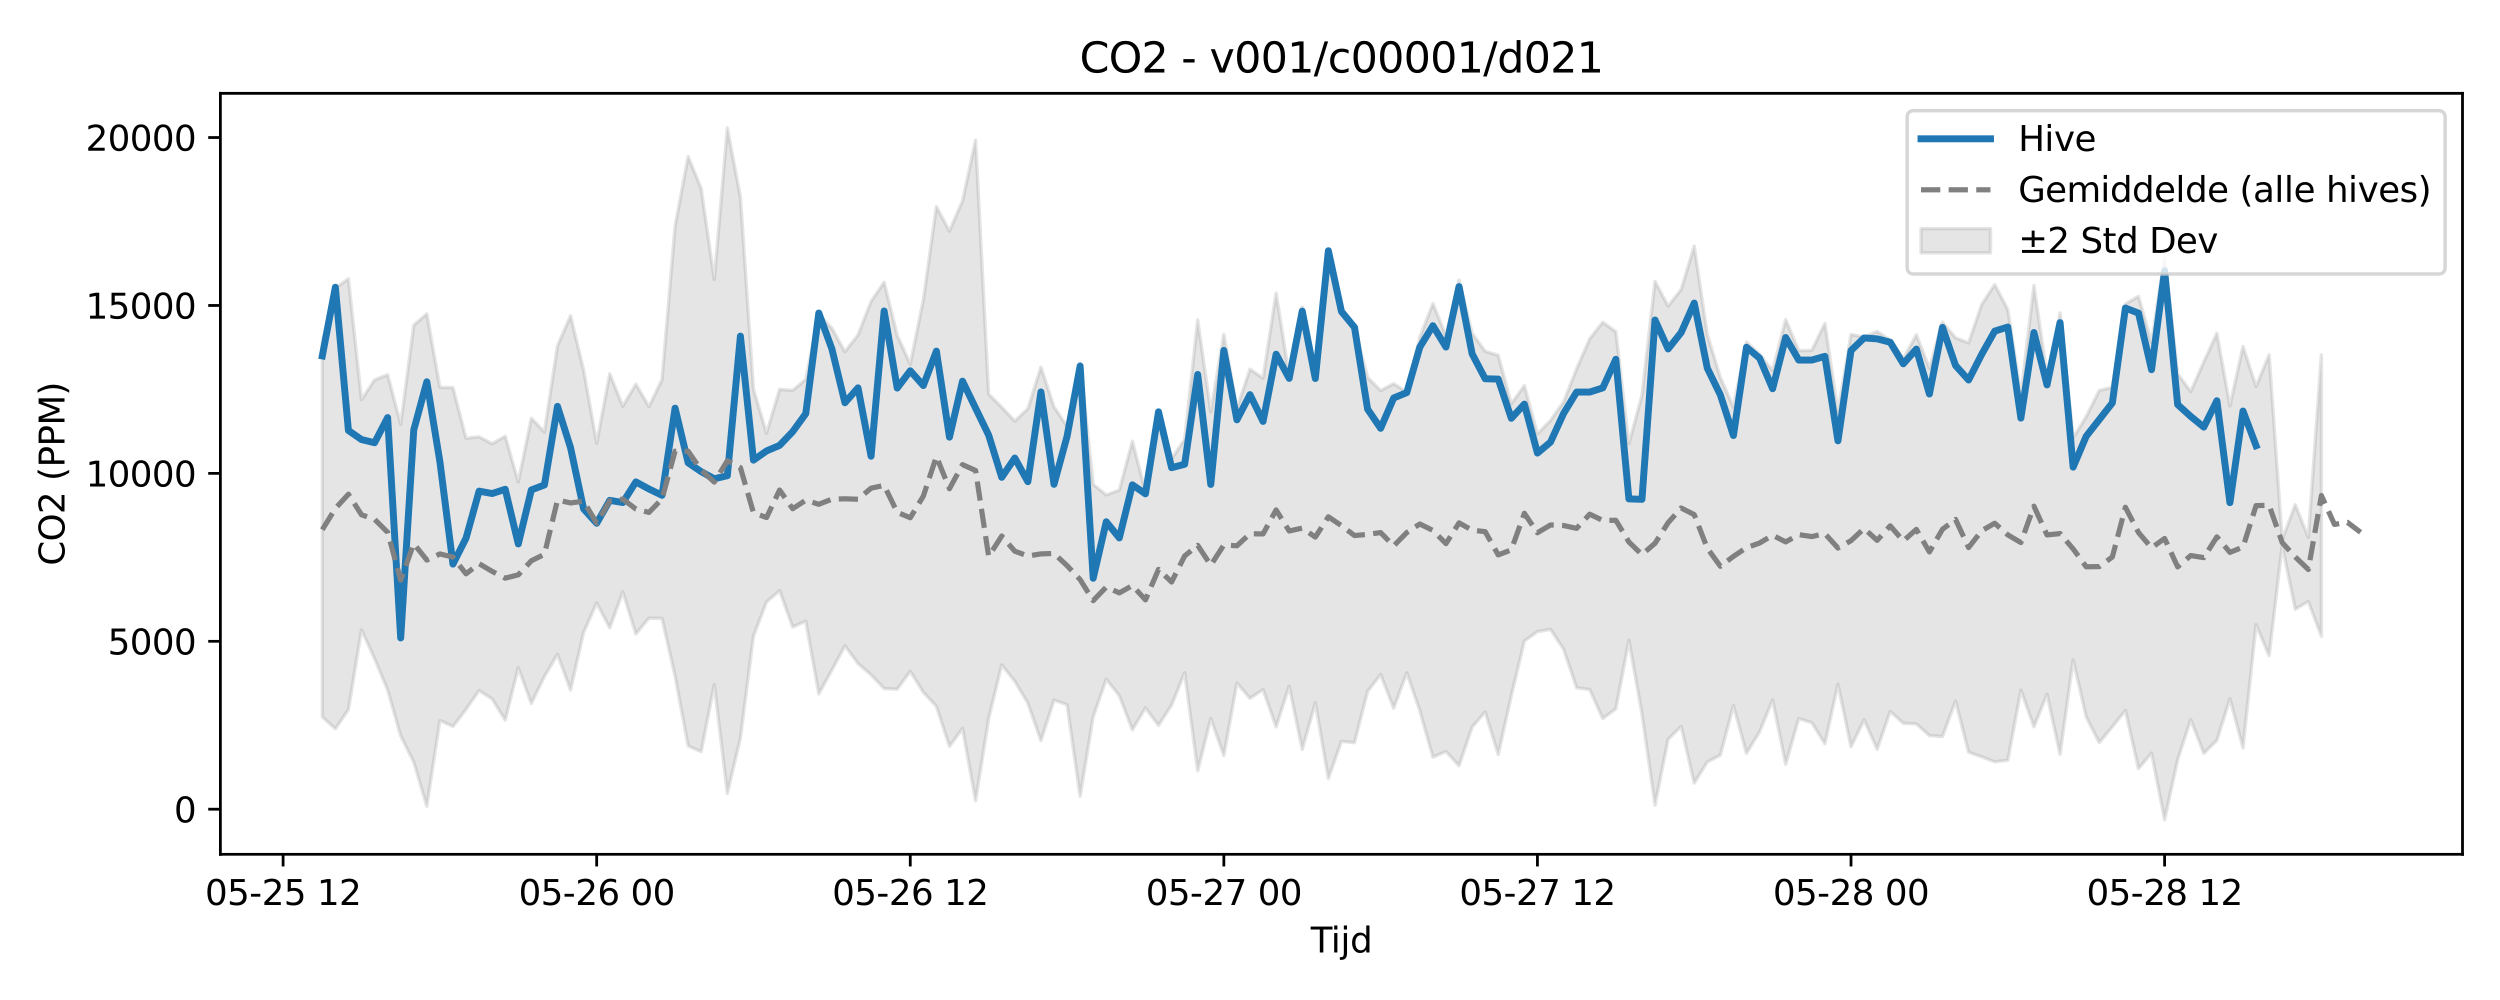 <?xml version="1.0" encoding="utf-8" standalone="no"?>
<!DOCTYPE svg PUBLIC "-//W3C//DTD SVG 1.1//EN"
  "http://www.w3.org/Graphics/SVG/1.1/DTD/svg11.dtd">
<svg xmlns:xlink="http://www.w3.org/1999/xlink" width="720pt" height="288pt" viewBox="0 0 720 288" xmlns="http://www.w3.org/2000/svg" version="1.1">
 <defs>
  <style type="text/css">*{stroke-linejoin: round; stroke-linecap: butt}</style>
 </defs>
 <g id="figure_1">
  <g id="patch_1">
   <path d="M 0 288 
L 720 288 
L 720 0 
L 0 0 
z
" style="fill: #ffffff"/>
  </g>
  <g id="axes_1">
   <g id="patch_2">
    <path d="M 63.47 246.04 
L 709.2 246.04 
L 709.2 26.88 
L 63.47 26.88 
z
" style="fill: #ffffff"/>
   </g>
   <g id="FillBetweenPolyCollection_1">
    <defs>
     <path id="m33902f99d2" d="M 92.821 -189.355 
L 92.821 -81.54 
L 96.584 -78.09 
L 100.347 -83.63 
L 104.11 -106.599 
L 107.873 -98.297 
L 111.636 -89.303 
L 115.399 -76.066 
L 119.162 -68.491 
L 122.925 -55.805 
L 126.688 -80.491 
L 130.451 -78.794 
L 134.214 -83.691 
L 137.977 -89.132 
L 141.74 -86.678 
L 145.503 -80.623 
L 149.266 -95.697 
L 153.029 -85.437 
L 156.792 -93.146 
L 160.555 -99.552 
L 164.318 -89.268 
L 168.081 -105.876 
L 171.844 -114.335 
L 175.607 -107.166 
L 179.37 -117.535 
L 183.133 -105.415 
L 186.896 -109.954 
L 190.659 -109.91 
L 194.422 -93.254 
L 198.185 -73.181 
L 201.948 -71.507 
L 205.711 -90.799 
L 209.474 -59.482 
L 213.237 -75.427 
L 217 -104.79 
L 220.763 -114.646 
L 224.526 -117.869 
L 228.289 -107.414 
L 232.052 -109.112 
L 235.815 -88.166 
L 239.578 -95.014 
L 243.341 -101.985 
L 247.104 -96.903 
L 250.867 -93.623 
L 254.63 -89.689 
L 258.393 -89.503 
L 262.156 -94.65 
L 265.919 -88.611 
L 269.682 -84.577 
L 273.445 -73.042 
L 277.208 -78.218 
L 280.971 -57.363 
L 284.734 -81.04 
L 288.497 -96.517 
L 292.26 -91.775 
L 296.023 -85.471 
L 299.786 -74.698 
L 303.549 -86.355 
L 307.312 -85.039 
L 311.075 -58.658 
L 314.838 -81.569 
L 318.601 -92.392 
L 322.364 -87.63 
L 326.127 -77.815 
L 329.89 -84.114 
L 333.653 -79.091 
L 337.416 -84.904 
L 341.179 -94.272 
L 344.942 -66.017 
L 348.705 -81.052 
L 352.468 -70.395 
L 356.231 -91.265 
L 359.994 -86.903 
L 363.757 -89.388 
L 367.52 -78.684 
L 371.283 -90.401 
L 375.046 -72.165 
L 378.809 -85.577 
L 382.572 -63.788 
L 386.335 -74.486 
L 390.098 -74.114 
L 393.861 -88.873 
L 397.624 -93.722 
L 401.387 -84.052 
L 405.15 -94.215 
L 408.913 -83.308 
L 412.676 -69.922 
L 416.439 -71.576 
L 420.202 -67.462 
L 423.965 -78.578 
L 427.728 -82.944 
L 431.491 -70.686 
L 435.254 -87.567 
L 439.017 -103.394 
L 442.78 -106.071 
L 446.543 -106.723 
L 450.306 -101.06 
L 454.069 -89.898 
L 457.832 -89.429 
L 461.595 -81.054 
L 465.358 -83.846 
L 469.121 -103.595 
L 472.884 -82.414 
L 476.647 -56.112 
L 480.41 -75.068 
L 484.173 -78.784 
L 487.936 -62.445 
L 491.699 -68.547 
L 495.462 -70.52 
L 499.225 -84.759 
L 502.988 -71.058 
L 506.751 -77.21 
L 510.514 -86.413 
L 514.277 -67.905 
L 518.04 -81.026 
L 521.803 -79.85 
L 525.566 -73.797 
L 529.329 -90.95 
L 533.092 -72.927 
L 536.855 -80.669 
L 540.618 -72.206 
L 544.381 -83.093 
L 548.144 -79.689 
L 551.907 -79.516 
L 555.67 -76.147 
L 559.433 -75.87 
L 563.196 -86.091 
L 566.959 -71.365 
L 570.722 -70.033 
L 574.485 -68.588 
L 578.248 -69.035 
L 582.011 -89.233 
L 585.774 -78.695 
L 589.537 -88.007 
L 593.3 -70.768 
L 597.063 -97.928 
L 600.826 -81.532 
L 604.589 -74.113 
L 608.352 -78.689 
L 612.115 -83.372 
L 615.878 -66.629 
L 619.641 -71.105 
L 623.404 -51.922 
L 627.167 -69.178 
L 630.93 -80.755 
L 634.693 -71.043 
L 638.456 -74.728 
L 642.219 -86.763 
L 645.982 -72.633 
L 649.745 -108.062 
L 653.508 -99.17 
L 657.271 -130.891 
L 661.034 -112.532 
L 664.797 -114.768 
L 668.56 -104.76 
L 668.56 -185.807 
L 668.56 -185.807 
L 664.797 -133.216 
L 661.034 -142.657 
L 657.271 -132.596 
L 653.508 -185.791 
L 649.745 -176.691 
L 645.982 -188.228 
L 642.219 -171.073 
L 638.456 -192.021 
L 634.693 -183.759 
L 630.93 -175.254 
L 627.167 -180.319 
L 623.404 -213.921 
L 619.641 -189.342 
L 615.878 -202.662 
L 612.115 -200.441 
L 608.352 -176.487 
L 604.589 -175.528 
L 600.826 -168.003 
L 597.063 -161.909 
L 593.3 -197.888 
L 589.537 -179.874 
L 585.774 -205.753 
L 582.011 -174.257 
L 578.248 -198.869 
L 574.485 -206.021 
L 570.722 -200.277 
L 566.959 -189.239 
L 563.196 -190.709 
L 559.433 -195.27 
L 555.67 -181.947 
L 551.907 -191.552 
L 548.144 -184.726 
L 544.381 -190.025 
L 540.618 -192.544 
L 536.855 -190.907 
L 533.092 -191.662 
L 529.329 -169.369 
L 525.566 -194.845 
L 521.803 -187.084 
L 518.04 -187.012 
L 514.277 -195.957 
L 510.514 -181.285 
L 506.751 -185.998 
L 502.988 -189.484 
L 499.225 -170.769 
L 495.462 -179.3 
L 491.699 -191.698 
L 487.936 -217.12 
L 484.173 -204.613 
L 480.41 -199.831 
L 476.647 -206.962 
L 472.884 -174.145 
L 469.121 -160.218 
L 465.358 -192.468 
L 461.595 -195.192 
L 457.832 -190.409 
L 454.069 -181.776 
L 450.306 -172.232 
L 446.543 -166.899 
L 442.78 -163.049 
L 439.017 -176.948 
L 435.254 -171.708 
L 431.491 -185.694 
L 427.728 -186.833 
L 423.965 -192.038 
L 420.202 -207.367 
L 416.439 -191.314 
L 412.676 -200.553 
L 408.913 -190.881 
L 405.15 -175.036 
L 401.387 -177.507 
L 397.624 -175.509 
L 393.861 -179.313 
L 390.098 -193.413 
L 386.335 -198.719 
L 382.572 -214.548 
L 378.809 -181.053 
L 375.046 -199.636 
L 371.283 -179.752 
L 367.52 -203.583 
L 363.757 -179.064 
L 359.994 -181.664 
L 356.231 -170.367 
L 352.468 -191.697 
L 348.705 -169.371 
L 344.942 -195.857 
L 341.179 -161.489 
L 337.416 -155.855 
L 333.653 -168.946 
L 329.89 -146.375 
L 326.127 -160.915 
L 322.364 -146.858 
L 318.601 -145.464 
L 314.838 -148.464 
L 311.075 -183.499 
L 307.312 -165.171 
L 303.549 -170.847 
L 299.786 -182.26 
L 296.023 -170.281 
L 292.26 -166.732 
L 288.497 -170.728 
L 284.734 -174.5 
L 280.971 -247.636 
L 277.208 -230.146 
L 273.445 -221.448 
L 269.682 -228.478 
L 265.919 -201.613 
L 262.156 -183.126 
L 258.393 -191.419 
L 254.63 -206.715 
L 250.867 -201.19 
L 247.104 -191.534 
L 243.341 -186.702 
L 239.578 -193.471 
L 235.815 -197.369 
L 232.052 -178.747 
L 228.289 -175.564 
L 224.526 -175.869 
L 220.763 -163.254 
L 217 -175.876 
L 213.237 -231.23 
L 209.474 -251.158 
L 205.711 -207.51 
L 201.948 -233.714 
L 198.185 -242.898 
L 194.422 -222.857 
L 190.659 -178.679 
L 186.896 -170.887 
L 183.133 -177.373 
L 179.37 -170.983 
L 175.607 -180.332 
L 171.844 -160.372 
L 168.081 -181.405 
L 164.318 -197.048 
L 160.555 -188.409 
L 156.792 -163.585 
L 153.029 -167.557 
L 149.266 -149.203 
L 145.503 -162.364 
L 141.74 -160.204 
L 137.977 -162.19 
L 134.214 -161.783 
L 130.451 -176.335 
L 126.688 -176.438 
L 122.925 -197.604 
L 119.162 -194.357 
L 115.399 -165.796 
L 111.636 -180.107 
L 107.873 -178.589 
L 104.11 -172.876 
L 100.347 -207.703 
L 96.584 -205.041 
L 92.821 -189.355 
z
" style="stroke: #808080; stroke-opacity: 0.2"/>
    </defs>
    <g clip-path="url(#p14953d27d6)">
     <use xlink:href="#m33902f99d2" x="0" y="288" style="fill: #808080; fill-opacity: 0.2; stroke: #808080; stroke-opacity: 0.2"/>
    </g>
   </g>
   <g id="matplotlib.axis_1">
    <g id="xtick_1">
     <g id="line2d_1">
      <defs>
       <path id="m190712f319" d="M 0 0 
L 0 3.5 
" style="stroke: #000000; stroke-width: 0.8"/>
      </defs>
      <g>
       <use xlink:href="#m190712f319" x="81.532" y="246.04" style="stroke: #000000; stroke-width: 0.8"/>
      </g>
     </g>
     <g id="text_1">
      <!-- 05-25 12 -->
      <g transform="translate(59.052 260.638) scale(0.1 -0.1)">
       <defs>
        <path id="DejaVuSans-30" d="M 2034 4250 
Q 1547 4250 1301 3770 
Q 1056 3291 1056 2328 
Q 1056 1369 1301 889 
Q 1547 409 2034 409 
Q 2525 409 2770 889 
Q 3016 1369 3016 2328 
Q 3016 3291 2770 3770 
Q 2525 4250 2034 4250 
z
M 2034 4750 
Q 2819 4750 3233 4129 
Q 3647 3509 3647 2328 
Q 3647 1150 3233 529 
Q 2819 -91 2034 -91 
Q 1250 -91 836 529 
Q 422 1150 422 2328 
Q 422 3509 836 4129 
Q 1250 4750 2034 4750 
z
" transform="scale(0.016)"/>
        <path id="DejaVuSans-35" d="M 691 4666 
L 3169 4666 
L 3169 4134 
L 1269 4134 
L 1269 2991 
Q 1406 3038 1543 3061 
Q 1681 3084 1819 3084 
Q 2600 3084 3056 2656 
Q 3513 2228 3513 1497 
Q 3513 744 3044 326 
Q 2575 -91 1722 -91 
Q 1428 -91 1123 -41 
Q 819 9 494 109 
L 494 744 
Q 775 591 1075 516 
Q 1375 441 1709 441 
Q 2250 441 2565 725 
Q 2881 1009 2881 1497 
Q 2881 1984 2565 2268 
Q 2250 2553 1709 2553 
Q 1456 2553 1204 2497 
Q 953 2441 691 2322 
L 691 4666 
z
" transform="scale(0.016)"/>
        <path id="DejaVuSans-2d" d="M 313 2009 
L 1997 2009 
L 1997 1497 
L 313 1497 
L 313 2009 
z
" transform="scale(0.016)"/>
        <path id="DejaVuSans-32" d="M 1228 531 
L 3431 531 
L 3431 0 
L 469 0 
L 469 531 
Q 828 903 1448 1529 
Q 2069 2156 2228 2338 
Q 2531 2678 2651 2914 
Q 2772 3150 2772 3378 
Q 2772 3750 2511 3984 
Q 2250 4219 1831 4219 
Q 1534 4219 1204 4116 
Q 875 4013 500 3803 
L 500 4441 
Q 881 4594 1212 4672 
Q 1544 4750 1819 4750 
Q 2544 4750 2975 4387 
Q 3406 4025 3406 3419 
Q 3406 3131 3298 2873 
Q 3191 2616 2906 2266 
Q 2828 2175 2409 1742 
Q 1991 1309 1228 531 
z
" transform="scale(0.016)"/>
        <path id="DejaVuSans-20" transform="scale(0.016)"/>
        <path id="DejaVuSans-31" d="M 794 531 
L 1825 531 
L 1825 4091 
L 703 3866 
L 703 4441 
L 1819 4666 
L 2450 4666 
L 2450 531 
L 3481 531 
L 3481 0 
L 794 0 
L 794 531 
z
" transform="scale(0.016)"/>
       </defs>
       <use xlink:href="#DejaVuSans-30"/>
       <use xlink:href="#DejaVuSans-35" transform="translate(63.623 0)"/>
       <use xlink:href="#DejaVuSans-2d" transform="translate(127.246 0)"/>
       <use xlink:href="#DejaVuSans-32" transform="translate(163.33 0)"/>
       <use xlink:href="#DejaVuSans-35" transform="translate(226.953 0)"/>
       <use xlink:href="#DejaVuSans-20" transform="translate(290.576 0)"/>
       <use xlink:href="#DejaVuSans-31" transform="translate(322.363 0)"/>
       <use xlink:href="#DejaVuSans-32" transform="translate(385.986 0)"/>
      </g>
     </g>
    </g>
    <g id="xtick_2">
     <g id="line2d_2">
      <g>
       <use xlink:href="#m190712f319" x="171.844" y="246.04" style="stroke: #000000; stroke-width: 0.8"/>
      </g>
     </g>
     <g id="text_2">
      <!-- 05-26 00 -->
      <g transform="translate(149.364 260.638) scale(0.1 -0.1)">
       <defs>
        <path id="DejaVuSans-36" d="M 2113 2584 
Q 1688 2584 1439 2293 
Q 1191 2003 1191 1497 
Q 1191 994 1439 701 
Q 1688 409 2113 409 
Q 2538 409 2786 701 
Q 3034 994 3034 1497 
Q 3034 2003 2786 2293 
Q 2538 2584 2113 2584 
z
M 3366 4563 
L 3366 3988 
Q 3128 4100 2886 4159 
Q 2644 4219 2406 4219 
Q 1781 4219 1451 3797 
Q 1122 3375 1075 2522 
Q 1259 2794 1537 2939 
Q 1816 3084 2150 3084 
Q 2853 3084 3261 2657 
Q 3669 2231 3669 1497 
Q 3669 778 3244 343 
Q 2819 -91 2113 -91 
Q 1303 -91 875 529 
Q 447 1150 447 2328 
Q 447 3434 972 4092 
Q 1497 4750 2381 4750 
Q 2619 4750 2861 4703 
Q 3103 4656 3366 4563 
z
" transform="scale(0.016)"/>
       </defs>
       <use xlink:href="#DejaVuSans-30"/>
       <use xlink:href="#DejaVuSans-35" transform="translate(63.623 0)"/>
       <use xlink:href="#DejaVuSans-2d" transform="translate(127.246 0)"/>
       <use xlink:href="#DejaVuSans-32" transform="translate(163.33 0)"/>
       <use xlink:href="#DejaVuSans-36" transform="translate(226.953 0)"/>
       <use xlink:href="#DejaVuSans-20" transform="translate(290.576 0)"/>
       <use xlink:href="#DejaVuSans-30" transform="translate(322.363 0)"/>
       <use xlink:href="#DejaVuSans-30" transform="translate(385.986 0)"/>
      </g>
     </g>
    </g>
    <g id="xtick_3">
     <g id="line2d_3">
      <g>
       <use xlink:href="#m190712f319" x="262.156" y="246.04" style="stroke: #000000; stroke-width: 0.8"/>
      </g>
     </g>
     <g id="text_3">
      <!-- 05-26 12 -->
      <g transform="translate(239.676 260.638) scale(0.1 -0.1)">
       <use xlink:href="#DejaVuSans-30"/>
       <use xlink:href="#DejaVuSans-35" transform="translate(63.623 0)"/>
       <use xlink:href="#DejaVuSans-2d" transform="translate(127.246 0)"/>
       <use xlink:href="#DejaVuSans-32" transform="translate(163.33 0)"/>
       <use xlink:href="#DejaVuSans-36" transform="translate(226.953 0)"/>
       <use xlink:href="#DejaVuSans-20" transform="translate(290.576 0)"/>
       <use xlink:href="#DejaVuSans-31" transform="translate(322.363 0)"/>
       <use xlink:href="#DejaVuSans-32" transform="translate(385.986 0)"/>
      </g>
     </g>
    </g>
    <g id="xtick_4">
     <g id="line2d_4">
      <g>
       <use xlink:href="#m190712f319" x="352.468" y="246.04" style="stroke: #000000; stroke-width: 0.8"/>
      </g>
     </g>
     <g id="text_4">
      <!-- 05-27 00 -->
      <g transform="translate(329.988 260.638) scale(0.1 -0.1)">
       <defs>
        <path id="DejaVuSans-37" d="M 525 4666 
L 3525 4666 
L 3525 4397 
L 1831 0 
L 1172 0 
L 2766 4134 
L 525 4134 
L 525 4666 
z
" transform="scale(0.016)"/>
       </defs>
       <use xlink:href="#DejaVuSans-30"/>
       <use xlink:href="#DejaVuSans-35" transform="translate(63.623 0)"/>
       <use xlink:href="#DejaVuSans-2d" transform="translate(127.246 0)"/>
       <use xlink:href="#DejaVuSans-32" transform="translate(163.33 0)"/>
       <use xlink:href="#DejaVuSans-37" transform="translate(226.953 0)"/>
       <use xlink:href="#DejaVuSans-20" transform="translate(290.576 0)"/>
       <use xlink:href="#DejaVuSans-30" transform="translate(322.363 0)"/>
       <use xlink:href="#DejaVuSans-30" transform="translate(385.986 0)"/>
      </g>
     </g>
    </g>
    <g id="xtick_5">
     <g id="line2d_5">
      <g>
       <use xlink:href="#m190712f319" x="442.78" y="246.04" style="stroke: #000000; stroke-width: 0.8"/>
      </g>
     </g>
     <g id="text_5">
      <!-- 05-27 12 -->
      <g transform="translate(420.299 260.638) scale(0.1 -0.1)">
       <use xlink:href="#DejaVuSans-30"/>
       <use xlink:href="#DejaVuSans-35" transform="translate(63.623 0)"/>
       <use xlink:href="#DejaVuSans-2d" transform="translate(127.246 0)"/>
       <use xlink:href="#DejaVuSans-32" transform="translate(163.33 0)"/>
       <use xlink:href="#DejaVuSans-37" transform="translate(226.953 0)"/>
       <use xlink:href="#DejaVuSans-20" transform="translate(290.576 0)"/>
       <use xlink:href="#DejaVuSans-31" transform="translate(322.363 0)"/>
       <use xlink:href="#DejaVuSans-32" transform="translate(385.986 0)"/>
      </g>
     </g>
    </g>
    <g id="xtick_6">
     <g id="line2d_6">
      <g>
       <use xlink:href="#m190712f319" x="533.092" y="246.04" style="stroke: #000000; stroke-width: 0.8"/>
      </g>
     </g>
     <g id="text_6">
      <!-- 05-28 00 -->
      <g transform="translate(510.611 260.638) scale(0.1 -0.1)">
       <defs>
        <path id="DejaVuSans-38" d="M 2034 2216 
Q 1584 2216 1326 1975 
Q 1069 1734 1069 1313 
Q 1069 891 1326 650 
Q 1584 409 2034 409 
Q 2484 409 2743 651 
Q 3003 894 3003 1313 
Q 3003 1734 2745 1975 
Q 2488 2216 2034 2216 
z
M 1403 2484 
Q 997 2584 770 2862 
Q 544 3141 544 3541 
Q 544 4100 942 4425 
Q 1341 4750 2034 4750 
Q 2731 4750 3128 4425 
Q 3525 4100 3525 3541 
Q 3525 3141 3298 2862 
Q 3072 2584 2669 2484 
Q 3125 2378 3379 2068 
Q 3634 1759 3634 1313 
Q 3634 634 3220 271 
Q 2806 -91 2034 -91 
Q 1263 -91 848 271 
Q 434 634 434 1313 
Q 434 1759 690 2068 
Q 947 2378 1403 2484 
z
M 1172 3481 
Q 1172 3119 1398 2916 
Q 1625 2713 2034 2713 
Q 2441 2713 2670 2916 
Q 2900 3119 2900 3481 
Q 2900 3844 2670 4047 
Q 2441 4250 2034 4250 
Q 1625 4250 1398 4047 
Q 1172 3844 1172 3481 
z
" transform="scale(0.016)"/>
       </defs>
       <use xlink:href="#DejaVuSans-30"/>
       <use xlink:href="#DejaVuSans-35" transform="translate(63.623 0)"/>
       <use xlink:href="#DejaVuSans-2d" transform="translate(127.246 0)"/>
       <use xlink:href="#DejaVuSans-32" transform="translate(163.33 0)"/>
       <use xlink:href="#DejaVuSans-38" transform="translate(226.953 0)"/>
       <use xlink:href="#DejaVuSans-20" transform="translate(290.576 0)"/>
       <use xlink:href="#DejaVuSans-30" transform="translate(322.363 0)"/>
       <use xlink:href="#DejaVuSans-30" transform="translate(385.986 0)"/>
      </g>
     </g>
    </g>
    <g id="xtick_7">
     <g id="line2d_7">
      <g>
       <use xlink:href="#m190712f319" x="623.404" y="246.04" style="stroke: #000000; stroke-width: 0.8"/>
      </g>
     </g>
     <g id="text_7">
      <!-- 05-28 12 -->
      <g transform="translate(600.923 260.638) scale(0.1 -0.1)">
       <use xlink:href="#DejaVuSans-30"/>
       <use xlink:href="#DejaVuSans-35" transform="translate(63.623 0)"/>
       <use xlink:href="#DejaVuSans-2d" transform="translate(127.246 0)"/>
       <use xlink:href="#DejaVuSans-32" transform="translate(163.33 0)"/>
       <use xlink:href="#DejaVuSans-38" transform="translate(226.953 0)"/>
       <use xlink:href="#DejaVuSans-20" transform="translate(290.576 0)"/>
       <use xlink:href="#DejaVuSans-31" transform="translate(322.363 0)"/>
       <use xlink:href="#DejaVuSans-32" transform="translate(385.986 0)"/>
      </g>
     </g>
    </g>
    <g id="text_8">
     <!-- Tijd -->
     <g transform="translate(377.485 274.317) scale(0.1 -0.1)">
      <defs>
       <path id="DejaVuSans-54" d="M -19 4666 
L 3928 4666 
L 3928 4134 
L 2272 4134 
L 2272 0 
L 1638 0 
L 1638 4134 
L -19 4134 
L -19 4666 
z
" transform="scale(0.016)"/>
       <path id="DejaVuSans-69" d="M 603 3500 
L 1178 3500 
L 1178 0 
L 603 0 
L 603 3500 
z
M 603 4863 
L 1178 4863 
L 1178 4134 
L 603 4134 
L 603 4863 
z
" transform="scale(0.016)"/>
       <path id="DejaVuSans-6a" d="M 603 3500 
L 1178 3500 
L 1178 -63 
Q 1178 -731 923 -1031 
Q 669 -1331 103 -1331 
L -116 -1331 
L -116 -844 
L 38 -844 
Q 366 -844 484 -692 
Q 603 -541 603 -63 
L 603 3500 
z
M 603 4863 
L 1178 4863 
L 1178 4134 
L 603 4134 
L 603 4863 
z
" transform="scale(0.016)"/>
       <path id="DejaVuSans-64" d="M 2906 2969 
L 2906 4863 
L 3481 4863 
L 3481 0 
L 2906 0 
L 2906 525 
Q 2725 213 2448 61 
Q 2172 -91 1784 -91 
Q 1150 -91 751 415 
Q 353 922 353 1747 
Q 353 2572 751 3078 
Q 1150 3584 1784 3584 
Q 2172 3584 2448 3432 
Q 2725 3281 2906 2969 
z
M 947 1747 
Q 947 1113 1208 752 
Q 1469 391 1925 391 
Q 2381 391 2643 752 
Q 2906 1113 2906 1747 
Q 2906 2381 2643 2742 
Q 2381 3103 1925 3103 
Q 1469 3103 1208 2742 
Q 947 2381 947 1747 
z
" transform="scale(0.016)"/>
      </defs>
      <use xlink:href="#DejaVuSans-54"/>
      <use xlink:href="#DejaVuSans-69" transform="translate(57.959 0)"/>
      <use xlink:href="#DejaVuSans-6a" transform="translate(85.742 0)"/>
      <use xlink:href="#DejaVuSans-64" transform="translate(113.525 0)"/>
     </g>
    </g>
   </g>
   <g id="matplotlib.axis_2">
    <g id="ytick_1">
     <g id="line2d_8">
      <defs>
       <path id="m48ad3e48c1" d="M 0 0 
L -3.5 0 
" style="stroke: #000000; stroke-width: 0.8"/>
      </defs>
      <g>
       <use xlink:href="#m48ad3e48c1" x="63.47" y="233.054" style="stroke: #000000; stroke-width: 0.8"/>
      </g>
     </g>
     <g id="text_9">
      <!-- 0 -->
      <g transform="translate(50.108 236.853) scale(0.1 -0.1)">
       <use xlink:href="#DejaVuSans-30"/>
      </g>
     </g>
    </g>
    <g id="ytick_2">
     <g id="line2d_9">
      <g>
       <use xlink:href="#m48ad3e48c1" x="63.47" y="184.692" style="stroke: #000000; stroke-width: 0.8"/>
      </g>
     </g>
     <g id="text_10">
      <!-- 5000 -->
      <g transform="translate(31.02 188.491) scale(0.1 -0.1)">
       <use xlink:href="#DejaVuSans-35"/>
       <use xlink:href="#DejaVuSans-30" transform="translate(63.623 0)"/>
       <use xlink:href="#DejaVuSans-30" transform="translate(127.246 0)"/>
       <use xlink:href="#DejaVuSans-30" transform="translate(190.869 0)"/>
      </g>
     </g>
    </g>
    <g id="ytick_3">
     <g id="line2d_10">
      <g>
       <use xlink:href="#m48ad3e48c1" x="63.47" y="136.33" style="stroke: #000000; stroke-width: 0.8"/>
      </g>
     </g>
     <g id="text_11">
      <!-- 10000 -->
      <g transform="translate(24.657 140.129) scale(0.1 -0.1)">
       <use xlink:href="#DejaVuSans-31"/>
       <use xlink:href="#DejaVuSans-30" transform="translate(63.623 0)"/>
       <use xlink:href="#DejaVuSans-30" transform="translate(127.246 0)"/>
       <use xlink:href="#DejaVuSans-30" transform="translate(190.869 0)"/>
       <use xlink:href="#DejaVuSans-30" transform="translate(254.492 0)"/>
      </g>
     </g>
    </g>
    <g id="ytick_4">
     <g id="line2d_11">
      <g>
       <use xlink:href="#m48ad3e48c1" x="63.47" y="87.968" style="stroke: #000000; stroke-width: 0.8"/>
      </g>
     </g>
     <g id="text_12">
      <!-- 15000 -->
      <g transform="translate(24.657 91.767) scale(0.1 -0.1)">
       <use xlink:href="#DejaVuSans-31"/>
       <use xlink:href="#DejaVuSans-35" transform="translate(63.623 0)"/>
       <use xlink:href="#DejaVuSans-30" transform="translate(127.246 0)"/>
       <use xlink:href="#DejaVuSans-30" transform="translate(190.869 0)"/>
       <use xlink:href="#DejaVuSans-30" transform="translate(254.492 0)"/>
      </g>
     </g>
    </g>
    <g id="ytick_5">
     <g id="line2d_12">
      <g>
       <use xlink:href="#m48ad3e48c1" x="63.47" y="39.606" style="stroke: #000000; stroke-width: 0.8"/>
      </g>
     </g>
     <g id="text_13">
      <!-- 20000 -->
      <g transform="translate(24.657 43.406) scale(0.1 -0.1)">
       <use xlink:href="#DejaVuSans-32"/>
       <use xlink:href="#DejaVuSans-30" transform="translate(63.623 0)"/>
       <use xlink:href="#DejaVuSans-30" transform="translate(127.246 0)"/>
       <use xlink:href="#DejaVuSans-30" transform="translate(190.869 0)"/>
       <use xlink:href="#DejaVuSans-30" transform="translate(254.492 0)"/>
      </g>
     </g>
    </g>
    <g id="text_14">
     <!-- CO2 (PPM) -->
     <g transform="translate(18.578 162.903) rotate(-90) scale(0.1 -0.1)">
      <defs>
       <path id="DejaVuSans-43" d="M 4122 4306 
L 4122 3641 
Q 3803 3938 3442 4084 
Q 3081 4231 2675 4231 
Q 1875 4231 1450 3742 
Q 1025 3253 1025 2328 
Q 1025 1406 1450 917 
Q 1875 428 2675 428 
Q 3081 428 3442 575 
Q 3803 722 4122 1019 
L 4122 359 
Q 3791 134 3420 21 
Q 3050 -91 2638 -91 
Q 1578 -91 968 557 
Q 359 1206 359 2328 
Q 359 3453 968 4101 
Q 1578 4750 2638 4750 
Q 3056 4750 3426 4639 
Q 3797 4528 4122 4306 
z
" transform="scale(0.016)"/>
       <path id="DejaVuSans-4f" d="M 2522 4238 
Q 1834 4238 1429 3725 
Q 1025 3213 1025 2328 
Q 1025 1447 1429 934 
Q 1834 422 2522 422 
Q 3209 422 3611 934 
Q 4013 1447 4013 2328 
Q 4013 3213 3611 3725 
Q 3209 4238 2522 4238 
z
M 2522 4750 
Q 3503 4750 4090 4092 
Q 4678 3434 4678 2328 
Q 4678 1225 4090 567 
Q 3503 -91 2522 -91 
Q 1538 -91 948 565 
Q 359 1222 359 2328 
Q 359 3434 948 4092 
Q 1538 4750 2522 4750 
z
" transform="scale(0.016)"/>
       <path id="DejaVuSans-28" d="M 1984 4856 
Q 1566 4138 1362 3434 
Q 1159 2731 1159 2009 
Q 1159 1288 1364 580 
Q 1569 -128 1984 -844 
L 1484 -844 
Q 1016 -109 783 600 
Q 550 1309 550 2009 
Q 550 2706 781 3412 
Q 1013 4119 1484 4856 
L 1984 4856 
z
" transform="scale(0.016)"/>
       <path id="DejaVuSans-50" d="M 1259 4147 
L 1259 2394 
L 2053 2394 
Q 2494 2394 2734 2622 
Q 2975 2850 2975 3272 
Q 2975 3691 2734 3919 
Q 2494 4147 2053 4147 
L 1259 4147 
z
M 628 4666 
L 2053 4666 
Q 2838 4666 3239 4311 
Q 3641 3956 3641 3272 
Q 3641 2581 3239 2228 
Q 2838 1875 2053 1875 
L 1259 1875 
L 1259 0 
L 628 0 
L 628 4666 
z
" transform="scale(0.016)"/>
       <path id="DejaVuSans-4d" d="M 628 4666 
L 1569 4666 
L 2759 1491 
L 3956 4666 
L 4897 4666 
L 4897 0 
L 4281 0 
L 4281 4097 
L 3078 897 
L 2444 897 
L 1241 4097 
L 1241 0 
L 628 0 
L 628 4666 
z
" transform="scale(0.016)"/>
       <path id="DejaVuSans-29" d="M 513 4856 
L 1013 4856 
Q 1481 4119 1714 3412 
Q 1947 2706 1947 2009 
Q 1947 1309 1714 600 
Q 1481 -109 1013 -844 
L 513 -844 
Q 928 -128 1133 580 
Q 1338 1288 1338 2009 
Q 1338 2731 1133 3434 
Q 928 4138 513 4856 
z
" transform="scale(0.016)"/>
      </defs>
      <use xlink:href="#DejaVuSans-43"/>
      <use xlink:href="#DejaVuSans-4f" transform="translate(69.824 0)"/>
      <use xlink:href="#DejaVuSans-32" transform="translate(148.535 0)"/>
      <use xlink:href="#DejaVuSans-20" transform="translate(212.158 0)"/>
      <use xlink:href="#DejaVuSans-28" transform="translate(243.945 0)"/>
      <use xlink:href="#DejaVuSans-50" transform="translate(282.959 0)"/>
      <use xlink:href="#DejaVuSans-50" transform="translate(343.262 0)"/>
      <use xlink:href="#DejaVuSans-4d" transform="translate(403.564 0)"/>
      <use xlink:href="#DejaVuSans-29" transform="translate(489.844 0)"/>
     </g>
    </g>
   </g>
   <g id="line2d_13">
    <path d="M 92.821 102.503 
L 96.584 82.726 
L 100.347 123.979 
L 104.11 126.593 
L 107.873 127.506 
L 111.636 120.264 
L 115.399 183.725 
L 119.162 123.829 
L 122.925 109.963 
L 126.688 132.964 
L 130.451 162.465 
L 134.214 154.988 
L 137.977 141.447 
L 141.74 142.137 
L 145.503 140.908 
L 149.266 156.655 
L 153.029 141.105 
L 156.792 139.667 
L 160.555 117.037 
L 164.318 128.934 
L 168.081 146.564 
L 171.844 150.7 
L 175.607 144.104 
L 179.37 144.729 
L 183.133 138.784 
L 186.896 140.825 
L 190.659 142.646 
L 194.422 117.553 
L 198.185 133.287 
L 201.948 135.843 
L 205.711 137.887 
L 209.474 137.002 
L 213.237 96.799 
L 217 132.519 
L 220.763 129.872 
L 224.526 128.268 
L 228.289 124.32 
L 232.052 119.146 
L 235.815 90.159 
L 239.578 100.475 
L 243.341 115.986 
L 247.104 111.699 
L 250.867 131.388 
L 254.63 89.567 
L 258.393 111.762 
L 262.156 106.791 
L 265.919 111.04 
L 269.682 101.123 
L 273.445 125.9 
L 277.208 109.779 
L 284.734 125.323 
L 288.497 137.468 
L 292.26 131.923 
L 296.023 138.726 
L 299.786 112.884 
L 303.549 139.487 
L 307.312 125.687 
L 311.075 105.427 
L 314.838 166.537 
L 318.601 150.274 
L 322.364 154.92 
L 326.127 139.635 
L 329.89 142.224 
L 333.653 118.604 
L 337.416 134.696 
L 341.179 133.706 
L 344.942 107.851 
L 348.705 139.519 
L 352.468 100.92 
L 356.231 120.909 
L 359.994 113.661 
L 363.757 121.37 
L 367.52 102.019 
L 371.283 108.972 
L 375.046 89.606 
L 378.809 109.012 
L 382.572 72.218 
L 386.335 89.712 
L 390.098 94.284 
L 393.861 117.827 
L 397.624 123.353 
L 401.387 114.616 
L 405.15 113.073 
L 408.913 99.975 
L 412.676 93.804 
L 416.439 99.952 
L 420.202 82.548 
L 423.965 101.896 
L 427.728 109.083 
L 431.491 109.177 
L 435.254 120.467 
L 439.017 116.389 
L 442.78 130.482 
L 446.543 127.33 
L 450.306 119.088 
L 454.069 112.913 
L 457.832 112.92 
L 461.595 111.717 
L 465.358 103.483 
L 469.121 143.681 
L 472.884 143.807 
L 476.647 92.166 
L 480.41 100.5 
L 484.173 95.771 
L 487.936 87.281 
L 491.699 106.02 
L 495.462 113.729 
L 499.225 125.439 
L 502.988 100.017 
L 506.751 103.131 
L 510.514 111.953 
L 514.277 97.209 
L 518.04 103.696 
L 521.803 103.7 
L 525.566 102.625 
L 529.329 126.958 
L 533.092 100.949 
L 536.855 97.334 
L 540.618 97.592 
L 544.381 98.566 
L 548.144 104.779 
L 551.907 100.542 
L 555.67 113.471 
L 559.433 94.299 
L 563.196 105.272 
L 566.959 109.441 
L 570.722 102.061 
L 574.485 95.364 
L 578.248 94.183 
L 582.011 120.419 
L 585.774 95.767 
L 589.537 110.843 
L 593.3 92.916 
L 597.063 134.534 
L 600.826 125.649 
L 608.352 116.034 
L 612.115 88.716 
L 615.878 90.169 
L 619.641 106.465 
L 623.404 77.972 
L 627.167 116.524 
L 630.93 119.929 
L 634.693 123.011 
L 638.456 115.422 
L 642.219 144.764 
L 645.982 118.381 
L 649.745 128.355 
L 649.745 128.355 
" clip-path="url(#p14953d27d6)" style="fill: none; stroke: #1f77b4; stroke-width: 2; stroke-linecap: square"/>
   </g>
   <g id="line2d_14">
    <path d="M 92.821 152.552 
L 96.584 146.435 
L 100.347 142.334 
L 104.11 148.262 
L 107.873 149.557 
L 111.636 153.295 
L 115.399 167.069 
L 119.162 156.576 
L 122.925 161.296 
L 126.688 159.535 
L 130.451 160.435 
L 134.214 165.263 
L 137.977 162.339 
L 141.74 164.559 
L 145.503 166.506 
L 149.266 165.55 
L 153.029 161.503 
L 156.792 159.635 
L 160.555 144.02 
L 164.318 144.842 
L 168.081 144.359 
L 171.844 150.646 
L 175.607 144.251 
L 179.37 143.741 
L 183.133 146.606 
L 186.896 147.58 
L 190.659 143.705 
L 194.422 129.944 
L 198.185 129.96 
L 201.948 135.389 
L 205.711 138.845 
L 209.474 132.68 
L 213.237 134.671 
L 217 147.667 
L 220.763 149.05 
L 224.526 141.131 
L 228.289 146.511 
L 232.052 144.071 
L 235.815 145.233 
L 239.578 143.758 
L 243.341 143.656 
L 247.104 143.782 
L 250.867 140.594 
L 254.63 139.798 
L 258.393 147.539 
L 262.156 149.112 
L 265.919 142.888 
L 269.682 131.473 
L 273.445 140.755 
L 277.208 133.818 
L 280.971 135.501 
L 284.734 160.23 
L 288.497 154.377 
L 292.26 158.746 
L 296.023 160.124 
L 299.786 159.521 
L 303.549 159.399 
L 307.312 162.895 
L 311.075 166.921 
L 314.838 172.984 
L 318.601 169.072 
L 322.364 170.756 
L 326.127 168.635 
L 329.89 172.755 
L 333.653 163.981 
L 337.416 167.621 
L 341.179 160.119 
L 344.942 157.063 
L 348.705 162.788 
L 352.468 156.954 
L 356.231 157.184 
L 359.994 153.717 
L 363.757 153.774 
L 367.52 146.867 
L 371.283 152.923 
L 375.046 152.099 
L 378.809 154.685 
L 382.572 148.832 
L 386.335 151.397 
L 390.098 154.236 
L 393.861 153.907 
L 397.624 153.384 
L 401.387 157.22 
L 405.15 153.374 
L 408.913 150.906 
L 412.676 152.762 
L 416.439 156.555 
L 420.202 150.586 
L 423.965 152.692 
L 427.728 153.111 
L 431.491 159.81 
L 435.254 158.362 
L 439.017 147.829 
L 442.78 153.44 
L 446.543 151.189 
L 450.306 151.354 
L 454.069 152.163 
L 457.832 148.081 
L 461.595 149.877 
L 465.358 149.843 
L 469.121 156.093 
L 472.884 159.721 
L 476.647 156.463 
L 480.41 150.55 
L 484.173 146.302 
L 487.936 148.217 
L 491.699 157.878 
L 495.462 163.09 
L 499.225 160.236 
L 502.988 157.729 
L 506.751 156.396 
L 510.514 154.151 
L 514.277 156.069 
L 518.04 153.981 
L 521.803 154.533 
L 525.566 153.679 
L 529.329 157.84 
L 533.092 155.706 
L 536.855 152.212 
L 540.618 155.625 
L 544.381 151.441 
L 548.144 155.793 
L 551.907 152.466 
L 555.67 158.953 
L 559.433 152.43 
L 563.196 149.6 
L 566.959 157.698 
L 570.722 152.845 
L 574.485 150.696 
L 578.248 154.048 
L 582.011 156.255 
L 585.774 145.776 
L 589.537 154.059 
L 593.3 153.672 
L 597.063 158.082 
L 600.826 163.233 
L 604.589 163.18 
L 608.352 160.412 
L 612.115 146.094 
L 615.878 153.354 
L 619.641 157.776 
L 623.404 155.078 
L 627.167 163.252 
L 630.93 159.995 
L 634.693 160.599 
L 638.456 154.625 
L 642.219 159.082 
L 645.982 157.569 
L 649.745 145.623 
L 653.508 145.52 
L 657.271 156.257 
L 661.034 160.405 
L 664.797 164.008 
L 668.56 142.716 
L 672.323 151.022 
L 676.086 150.452 
L 679.849 153.299 
L 679.849 153.299 
" clip-path="url(#p14953d27d6)" style="fill: none; stroke-dasharray: 5.55,2.4; stroke-dashoffset: 0; stroke: #808080; stroke-width: 1.5"/>
   </g>
   <g id="patch_3">
    <path d="M 63.47 246.04 
L 63.47 26.88 
" style="fill: none; stroke: #000000; stroke-width: 0.8; stroke-linejoin: miter; stroke-linecap: square"/>
   </g>
   <g id="patch_4">
    <path d="M 709.2 246.04 
L 709.2 26.88 
" style="fill: none; stroke: #000000; stroke-width: 0.8; stroke-linejoin: miter; stroke-linecap: square"/>
   </g>
   <g id="patch_5">
    <path d="M 63.47 246.04 
L 709.2 246.04 
" style="fill: none; stroke: #000000; stroke-width: 0.8; stroke-linejoin: miter; stroke-linecap: square"/>
   </g>
   <g id="patch_6">
    <path d="M 63.47 26.88 
L 709.2 26.88 
" style="fill: none; stroke: #000000; stroke-width: 0.8; stroke-linejoin: miter; stroke-linecap: square"/>
   </g>
   <g id="text_15">
    <!-- CO2 - v001/c00001/d021 -->
    <g transform="translate(310.932 20.88) scale(0.12 -0.12)">
     <defs>
      <path id="DejaVuSans-76" d="M 191 3500 
L 800 3500 
L 1894 563 
L 2988 3500 
L 3597 3500 
L 2284 0 
L 1503 0 
L 191 3500 
z
" transform="scale(0.016)"/>
      <path id="DejaVuSans-2f" d="M 1625 4666 
L 2156 4666 
L 531 -594 
L 0 -594 
L 1625 4666 
z
" transform="scale(0.016)"/>
      <path id="DejaVuSans-63" d="M 3122 3366 
L 3122 2828 
Q 2878 2963 2633 3030 
Q 2388 3097 2138 3097 
Q 1578 3097 1268 2742 
Q 959 2388 959 1747 
Q 959 1106 1268 751 
Q 1578 397 2138 397 
Q 2388 397 2633 464 
Q 2878 531 3122 666 
L 3122 134 
Q 2881 22 2623 -34 
Q 2366 -91 2075 -91 
Q 1284 -91 818 406 
Q 353 903 353 1747 
Q 353 2603 823 3093 
Q 1294 3584 2113 3584 
Q 2378 3584 2631 3529 
Q 2884 3475 3122 3366 
z
" transform="scale(0.016)"/>
     </defs>
     <use xlink:href="#DejaVuSans-43"/>
     <use xlink:href="#DejaVuSans-4f" transform="translate(69.824 0)"/>
     <use xlink:href="#DejaVuSans-32" transform="translate(148.535 0)"/>
     <use xlink:href="#DejaVuSans-20" transform="translate(212.158 0)"/>
     <use xlink:href="#DejaVuSans-2d" transform="translate(243.945 0)"/>
     <use xlink:href="#DejaVuSans-20" transform="translate(280.029 0)"/>
     <use xlink:href="#DejaVuSans-76" transform="translate(311.816 0)"/>
     <use xlink:href="#DejaVuSans-30" transform="translate(370.996 0)"/>
     <use xlink:href="#DejaVuSans-30" transform="translate(434.619 0)"/>
     <use xlink:href="#DejaVuSans-31" transform="translate(498.242 0)"/>
     <use xlink:href="#DejaVuSans-2f" transform="translate(561.865 0)"/>
     <use xlink:href="#DejaVuSans-63" transform="translate(595.557 0)"/>
     <use xlink:href="#DejaVuSans-30" transform="translate(650.537 0)"/>
     <use xlink:href="#DejaVuSans-30" transform="translate(714.16 0)"/>
     <use xlink:href="#DejaVuSans-30" transform="translate(777.783 0)"/>
     <use xlink:href="#DejaVuSans-30" transform="translate(841.406 0)"/>
     <use xlink:href="#DejaVuSans-31" transform="translate(905.029 0)"/>
     <use xlink:href="#DejaVuSans-2f" transform="translate(968.652 0)"/>
     <use xlink:href="#DejaVuSans-64" transform="translate(1002.344 0)"/>
     <use xlink:href="#DejaVuSans-30" transform="translate(1065.82 0)"/>
     <use xlink:href="#DejaVuSans-32" transform="translate(1129.443 0)"/>
     <use xlink:href="#DejaVuSans-31" transform="translate(1193.066 0)"/>
    </g>
   </g>
   <g id="legend_1">
    <g id="patch_7">
     <path d="M 551.256 78.914 
L 702.2 78.914 
Q 704.2 78.914 704.2 76.914 
L 704.2 33.88 
Q 704.2 31.88 702.2 31.88 
L 551.256 31.88 
Q 549.256 31.88 549.256 33.88 
L 549.256 76.914 
Q 549.256 78.914 551.256 78.914 
z
" style="fill: #ffffff; opacity: 0.8; stroke: #cccccc; stroke-linejoin: miter"/>
    </g>
    <g id="line2d_15">
     <path d="M 553.256 39.978 
L 563.256 39.978 
L 573.256 39.978 
" style="fill: none; stroke: #1f77b4; stroke-width: 2; stroke-linecap: square"/>
    </g>
    <g id="text_16">
     <!-- Hive -->
     <g transform="translate(581.256 43.478) scale(0.1 -0.1)">
      <defs>
       <path id="DejaVuSans-48" d="M 628 4666 
L 1259 4666 
L 1259 2753 
L 3553 2753 
L 3553 4666 
L 4184 4666 
L 4184 0 
L 3553 0 
L 3553 2222 
L 1259 2222 
L 1259 0 
L 628 0 
L 628 4666 
z
" transform="scale(0.016)"/>
       <path id="DejaVuSans-65" d="M 3597 1894 
L 3597 1613 
L 953 1613 
Q 991 1019 1311 708 
Q 1631 397 2203 397 
Q 2534 397 2845 478 
Q 3156 559 3463 722 
L 3463 178 
Q 3153 47 2828 -22 
Q 2503 -91 2169 -91 
Q 1331 -91 842 396 
Q 353 884 353 1716 
Q 353 2575 817 3079 
Q 1281 3584 2069 3584 
Q 2775 3584 3186 3129 
Q 3597 2675 3597 1894 
z
M 3022 2063 
Q 3016 2534 2758 2815 
Q 2500 3097 2075 3097 
Q 1594 3097 1305 2825 
Q 1016 2553 972 2059 
L 3022 2063 
z
" transform="scale(0.016)"/>
      </defs>
      <use xlink:href="#DejaVuSans-48"/>
      <use xlink:href="#DejaVuSans-69" transform="translate(75.195 0)"/>
      <use xlink:href="#DejaVuSans-76" transform="translate(102.979 0)"/>
      <use xlink:href="#DejaVuSans-65" transform="translate(162.158 0)"/>
     </g>
    </g>
    <g id="line2d_16">
     <path d="M 553.256 54.657 
L 563.256 54.657 
L 573.256 54.657 
" style="fill: none; stroke-dasharray: 5.55,2.4; stroke-dashoffset: 0; stroke: #808080; stroke-width: 1.5"/>
    </g>
    <g id="text_17">
     <!-- Gemiddelde (alle hives) -->
     <g transform="translate(581.256 58.157) scale(0.1 -0.1)">
      <defs>
       <path id="DejaVuSans-47" d="M 3809 666 
L 3809 1919 
L 2778 1919 
L 2778 2438 
L 4434 2438 
L 4434 434 
Q 4069 175 3628 42 
Q 3188 -91 2688 -91 
Q 1594 -91 976 548 
Q 359 1188 359 2328 
Q 359 3472 976 4111 
Q 1594 4750 2688 4750 
Q 3144 4750 3555 4637 
Q 3966 4525 4313 4306 
L 4313 3634 
Q 3963 3931 3569 4081 
Q 3175 4231 2741 4231 
Q 1884 4231 1454 3753 
Q 1025 3275 1025 2328 
Q 1025 1384 1454 906 
Q 1884 428 2741 428 
Q 3075 428 3337 486 
Q 3600 544 3809 666 
z
" transform="scale(0.016)"/>
       <path id="DejaVuSans-6d" d="M 3328 2828 
Q 3544 3216 3844 3400 
Q 4144 3584 4550 3584 
Q 5097 3584 5394 3201 
Q 5691 2819 5691 2113 
L 5691 0 
L 5113 0 
L 5113 2094 
Q 5113 2597 4934 2840 
Q 4756 3084 4391 3084 
Q 3944 3084 3684 2787 
Q 3425 2491 3425 1978 
L 3425 0 
L 2847 0 
L 2847 2094 
Q 2847 2600 2669 2842 
Q 2491 3084 2119 3084 
Q 1678 3084 1418 2786 
Q 1159 2488 1159 1978 
L 1159 0 
L 581 0 
L 581 3500 
L 1159 3500 
L 1159 2956 
Q 1356 3278 1631 3431 
Q 1906 3584 2284 3584 
Q 2666 3584 2933 3390 
Q 3200 3197 3328 2828 
z
" transform="scale(0.016)"/>
       <path id="DejaVuSans-6c" d="M 603 4863 
L 1178 4863 
L 1178 0 
L 603 0 
L 603 4863 
z
" transform="scale(0.016)"/>
       <path id="DejaVuSans-61" d="M 2194 1759 
Q 1497 1759 1228 1600 
Q 959 1441 959 1056 
Q 959 750 1161 570 
Q 1363 391 1709 391 
Q 2188 391 2477 730 
Q 2766 1069 2766 1631 
L 2766 1759 
L 2194 1759 
z
M 3341 1997 
L 3341 0 
L 2766 0 
L 2766 531 
Q 2569 213 2275 61 
Q 1981 -91 1556 -91 
Q 1019 -91 701 211 
Q 384 513 384 1019 
Q 384 1609 779 1909 
Q 1175 2209 1959 2209 
L 2766 2209 
L 2766 2266 
Q 2766 2663 2505 2880 
Q 2244 3097 1772 3097 
Q 1472 3097 1187 3025 
Q 903 2953 641 2809 
L 641 3341 
Q 956 3463 1253 3523 
Q 1550 3584 1831 3584 
Q 2591 3584 2966 3190 
Q 3341 2797 3341 1997 
z
" transform="scale(0.016)"/>
       <path id="DejaVuSans-68" d="M 3513 2113 
L 3513 0 
L 2938 0 
L 2938 2094 
Q 2938 2591 2744 2837 
Q 2550 3084 2163 3084 
Q 1697 3084 1428 2787 
Q 1159 2491 1159 1978 
L 1159 0 
L 581 0 
L 581 4863 
L 1159 4863 
L 1159 2956 
Q 1366 3272 1645 3428 
Q 1925 3584 2291 3584 
Q 2894 3584 3203 3211 
Q 3513 2838 3513 2113 
z
" transform="scale(0.016)"/>
       <path id="DejaVuSans-73" d="M 2834 3397 
L 2834 2853 
Q 2591 2978 2328 3040 
Q 2066 3103 1784 3103 
Q 1356 3103 1142 2972 
Q 928 2841 928 2578 
Q 928 2378 1081 2264 
Q 1234 2150 1697 2047 
L 1894 2003 
Q 2506 1872 2764 1633 
Q 3022 1394 3022 966 
Q 3022 478 2636 193 
Q 2250 -91 1575 -91 
Q 1294 -91 989 -36 
Q 684 19 347 128 
L 347 722 
Q 666 556 975 473 
Q 1284 391 1588 391 
Q 1994 391 2212 530 
Q 2431 669 2431 922 
Q 2431 1156 2273 1281 
Q 2116 1406 1581 1522 
L 1381 1569 
Q 847 1681 609 1914 
Q 372 2147 372 2553 
Q 372 3047 722 3315 
Q 1072 3584 1716 3584 
Q 2034 3584 2315 3537 
Q 2597 3491 2834 3397 
z
" transform="scale(0.016)"/>
      </defs>
      <use xlink:href="#DejaVuSans-47"/>
      <use xlink:href="#DejaVuSans-65" transform="translate(77.49 0)"/>
      <use xlink:href="#DejaVuSans-6d" transform="translate(139.014 0)"/>
      <use xlink:href="#DejaVuSans-69" transform="translate(236.426 0)"/>
      <use xlink:href="#DejaVuSans-64" transform="translate(264.209 0)"/>
      <use xlink:href="#DejaVuSans-64" transform="translate(327.686 0)"/>
      <use xlink:href="#DejaVuSans-65" transform="translate(391.162 0)"/>
      <use xlink:href="#DejaVuSans-6c" transform="translate(452.686 0)"/>
      <use xlink:href="#DejaVuSans-64" transform="translate(480.469 0)"/>
      <use xlink:href="#DejaVuSans-65" transform="translate(543.945 0)"/>
      <use xlink:href="#DejaVuSans-20" transform="translate(605.469 0)"/>
      <use xlink:href="#DejaVuSans-28" transform="translate(637.256 0)"/>
      <use xlink:href="#DejaVuSans-61" transform="translate(676.27 0)"/>
      <use xlink:href="#DejaVuSans-6c" transform="translate(737.549 0)"/>
      <use xlink:href="#DejaVuSans-6c" transform="translate(765.332 0)"/>
      <use xlink:href="#DejaVuSans-65" transform="translate(793.115 0)"/>
      <use xlink:href="#DejaVuSans-20" transform="translate(854.639 0)"/>
      <use xlink:href="#DejaVuSans-68" transform="translate(886.426 0)"/>
      <use xlink:href="#DejaVuSans-69" transform="translate(949.805 0)"/>
      <use xlink:href="#DejaVuSans-76" transform="translate(977.588 0)"/>
      <use xlink:href="#DejaVuSans-65" transform="translate(1036.768 0)"/>
      <use xlink:href="#DejaVuSans-73" transform="translate(1098.291 0)"/>
      <use xlink:href="#DejaVuSans-29" transform="translate(1150.391 0)"/>
     </g>
    </g>
    <g id="patch_8">
     <path d="M 553.256 72.835 
L 573.256 72.835 
L 573.256 65.835 
L 553.256 65.835 
z
" style="fill: #808080; fill-opacity: 0.2; stroke: #808080; stroke-opacity: 0.2; stroke-linejoin: miter"/>
    </g>
    <g id="text_18">
     <!-- ±2 Std Dev -->
     <g transform="translate(581.256 72.835) scale(0.1 -0.1)">
      <defs>
       <path id="DejaVuSans-b1" d="M 2944 4013 
L 2944 2803 
L 4684 2803 
L 4684 2272 
L 2944 2272 
L 2944 1063 
L 2419 1063 
L 2419 2272 
L 678 2272 
L 678 2803 
L 2419 2803 
L 2419 4013 
L 2944 4013 
z
M 678 531 
L 4684 531 
L 4684 0 
L 678 0 
L 678 531 
z
" transform="scale(0.016)"/>
       <path id="DejaVuSans-53" d="M 3425 4513 
L 3425 3897 
Q 3066 4069 2747 4153 
Q 2428 4238 2131 4238 
Q 1616 4238 1336 4038 
Q 1056 3838 1056 3469 
Q 1056 3159 1242 3001 
Q 1428 2844 1947 2747 
L 2328 2669 
Q 3034 2534 3370 2195 
Q 3706 1856 3706 1288 
Q 3706 609 3251 259 
Q 2797 -91 1919 -91 
Q 1588 -91 1214 -16 
Q 841 59 441 206 
L 441 856 
Q 825 641 1194 531 
Q 1563 422 1919 422 
Q 2459 422 2753 634 
Q 3047 847 3047 1241 
Q 3047 1584 2836 1778 
Q 2625 1972 2144 2069 
L 1759 2144 
Q 1053 2284 737 2584 
Q 422 2884 422 3419 
Q 422 4038 858 4394 
Q 1294 4750 2059 4750 
Q 2388 4750 2728 4690 
Q 3069 4631 3425 4513 
z
" transform="scale(0.016)"/>
       <path id="DejaVuSans-74" d="M 1172 4494 
L 1172 3500 
L 2356 3500 
L 2356 3053 
L 1172 3053 
L 1172 1153 
Q 1172 725 1289 603 
Q 1406 481 1766 481 
L 2356 481 
L 2356 0 
L 1766 0 
Q 1100 0 847 248 
Q 594 497 594 1153 
L 594 3053 
L 172 3053 
L 172 3500 
L 594 3500 
L 594 4494 
L 1172 4494 
z
" transform="scale(0.016)"/>
       <path id="DejaVuSans-44" d="M 1259 4147 
L 1259 519 
L 2022 519 
Q 2988 519 3436 956 
Q 3884 1394 3884 2338 
Q 3884 3275 3436 3711 
Q 2988 4147 2022 4147 
L 1259 4147 
z
M 628 4666 
L 1925 4666 
Q 3281 4666 3915 4102 
Q 4550 3538 4550 2338 
Q 4550 1131 3912 565 
Q 3275 0 1925 0 
L 628 0 
L 628 4666 
z
" transform="scale(0.016)"/>
      </defs>
      <use xlink:href="#DejaVuSans-b1"/>
      <use xlink:href="#DejaVuSans-32" transform="translate(83.789 0)"/>
      <use xlink:href="#DejaVuSans-20" transform="translate(147.412 0)"/>
      <use xlink:href="#DejaVuSans-53" transform="translate(179.199 0)"/>
      <use xlink:href="#DejaVuSans-74" transform="translate(242.676 0)"/>
      <use xlink:href="#DejaVuSans-64" transform="translate(281.885 0)"/>
      <use xlink:href="#DejaVuSans-20" transform="translate(345.361 0)"/>
      <use xlink:href="#DejaVuSans-44" transform="translate(377.148 0)"/>
      <use xlink:href="#DejaVuSans-65" transform="translate(454.15 0)"/>
      <use xlink:href="#DejaVuSans-76" transform="translate(515.674 0)"/>
     </g>
    </g>
   </g>
  </g>
 </g>
 <defs>
  <clipPath id="p14953d27d6">
   <rect x="63.47" y="26.88" width="645.73" height="219.16"/>
  </clipPath>
 </defs>
</svg>
